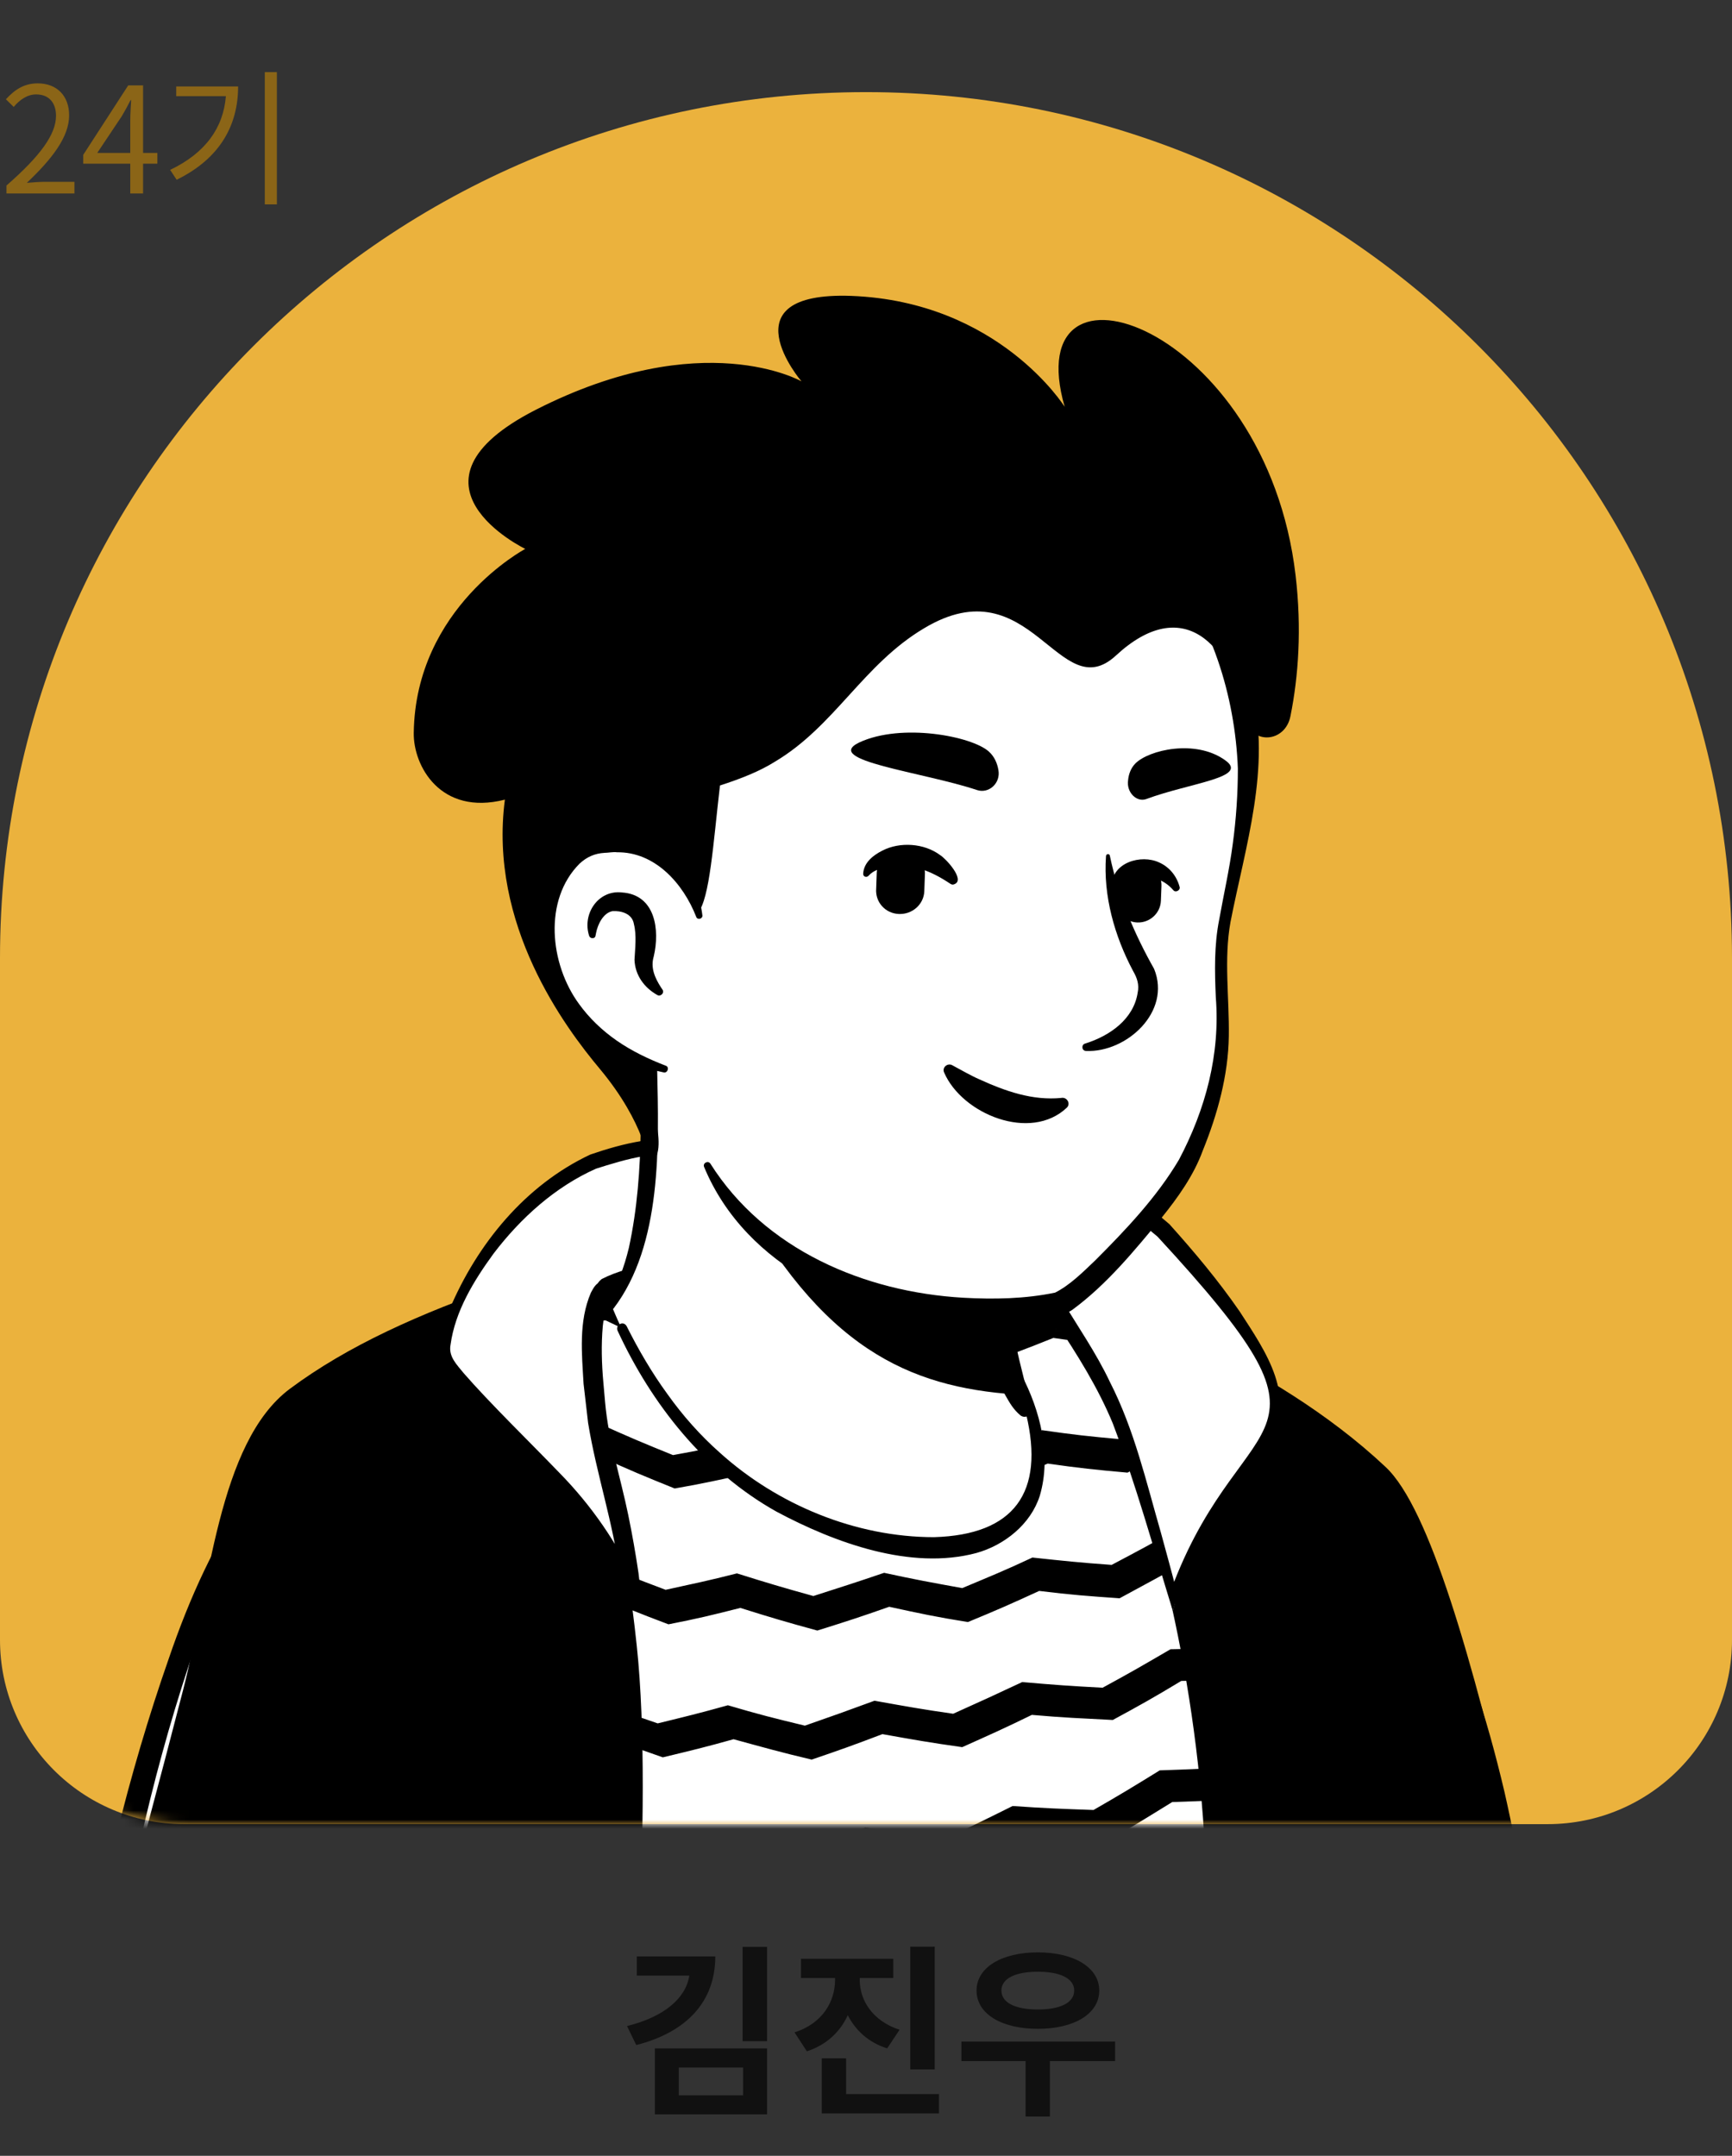 <svg width="188" height="234" viewBox="0 0 188 234" fill="none" xmlns="http://www.w3.org/2000/svg">
<rect x="0" y="0" width="188" height="234" fill="#333333" stroke="none"/>
<path d="M69.122 212.36V214.44H74.822C74.442 216.88 72.142 218.9 68.062 219.92L69.062 221.98C74.542 220.58 77.642 217.26 77.642 212.36H69.122ZM73.682 224.42H80.662V227.44H73.682V224.42ZM71.082 229.5H83.262V222.34H71.082V229.5ZM80.602 211.32V221.56H83.262V211.32H80.602ZM101.461 211.3H98.801V224.62H101.461V211.3ZM97.641 220.32C94.661 219.34 93.321 217.08 93.321 214.92V214.7H96.961V212.62H86.941V214.7H90.641V214.92C90.641 217.22 89.301 219.64 86.241 220.6L87.581 222.66C89.721 221.96 91.201 220.54 92.021 218.74C92.861 220.38 94.261 221.7 96.301 222.34L97.641 220.32ZM91.841 227.3V223.42H89.201V229.4H101.921V227.3H91.841ZM112.659 214.02C115.059 214.02 116.599 214.74 116.599 216.06C116.599 217.4 115.059 218.12 112.659 218.12C110.239 218.12 108.699 217.4 108.699 216.06C108.699 214.74 110.239 214.02 112.659 214.02ZM112.659 220.22C116.579 220.22 119.319 218.6 119.319 216.06C119.319 213.56 116.579 211.92 112.659 211.92C108.719 211.92 105.999 213.56 105.999 216.06C105.999 218.6 108.719 220.22 112.659 220.22ZM121.039 221.6H104.359V223.72H111.319V229.74H113.959V223.72H121.039V221.6Z" fill="#111111"/>
<path d="M0 104C0 52.085 42.085 10 94 10C145.915 10 188 52.085 188 104V178C188 189.046 179.046 198 168 198H20C8.954 198 0 189.046 0 178V104Z" fill="#EBB23D"/>
<mask id="mask0_322_1696" style="mask-type:alpha" maskUnits="userSpaceOnUse" x="0" y="10" width="188" height="188">
<path d="M0 10H188V178C188 189.046 179.046 198 168 198H20C8.954 198 0 189.046 0 178V10Z" fill="#D9D9D9"/>
</mask>
<g mask="url(#mask0_322_1696)">
<path d="M145.055 181.043C144.625 181.35 144.133 181.657 143.703 181.965C143.212 182.272 142.782 182.579 142.29 182.825C141.86 183.071 141.491 183.316 141.061 183.562C141 183.623 140.938 183.623 140.877 183.685C139.464 184.545 137.989 185.344 136.515 186.081C136.085 186.327 135.593 186.572 135.163 186.757C135.163 186.757 135.102 186.818 135.04 186.818C134.549 187.064 134.057 187.31 133.566 187.555C132.583 188.047 131.538 188.477 130.555 188.907C130.064 189.153 129.511 189.337 129.02 189.522C128.528 189.706 127.975 189.952 127.484 190.136C126.992 190.32 126.439 190.566 125.948 190.75C125.948 190.75 125.948 190.75 125.886 190.75C125.395 190.935 124.842 191.119 124.35 191.303C123.244 191.672 122.077 192.04 120.971 192.409C120.603 192.532 120.172 192.655 119.804 192.778C118.637 193.146 117.469 193.454 116.302 193.699C115.872 193.822 115.442 193.884 114.95 194.006C113.844 194.252 112.677 194.498 111.571 194.744C111.325 194.805 111.141 194.805 110.895 194.867C110.527 194.928 110.097 194.989 109.728 195.051C109.175 195.112 108.684 195.235 108.131 195.297C107.885 195.358 107.639 195.358 107.393 195.42C107.086 195.481 106.718 195.542 106.349 195.542C105.366 195.665 104.322 195.788 103.338 195.911C103.031 195.972 102.663 195.972 102.355 196.034H102.294C101.864 196.095 101.434 196.095 101.004 196.157C100.574 196.218 100.144 196.218 99.714 196.218C99.468 196.218 99.161 196.28 98.915 196.28C98.424 196.28 97.993 196.341 97.563 196.341C96.949 196.341 96.396 196.403 95.782 196.403C95.167 196.403 94.614 196.403 94 196.403C93.57 196.403 93.14 196.403 92.71 196.403C66.783 196.034 43.498 185.037 26.848 167.588C26.848 167.588 26.848 167.527 26.787 167.527C24.944 165.868 26.541 157.021 33.975 151.43C43.314 144.365 65.677 139.941 65.677 139.941C65.677 139.941 74.34 138.528 106.472 145.225C125.272 149.157 139.587 154.871 147.574 170.353C149.233 173.548 150.891 178.463 145.055 181.043Z" fill="white"/>
<path d="M106.656 144.549C118.452 146.945 131.047 149.525 140.754 157.328C144.011 159.97 146.161 163.84 147.943 167.588C148.803 169.431 149.663 171.336 150.339 173.363C150.707 174.715 151.26 176.251 150.953 177.848C150.892 178.278 150.523 178.831 150.216 179.139C148.803 180.552 147.267 181.412 145.731 182.518C136.699 188.784 126.316 193.208 115.565 195.542C91.604 200.765 65.677 196.71 44.604 184.115C37.6 179.876 31.149 174.715 25.62 168.633C25.005 167.895 25.005 166.667 25.005 165.868C25.067 164.025 25.558 162.243 26.173 160.584C27.647 156.775 29.552 152.966 32.808 150.324C35.143 148.727 37.662 147.375 40.242 146.269C48.352 142.829 56.892 140.433 65.677 139.45C66.415 139.388 66.537 140.433 65.8 140.556C57.383 142.276 49.028 144.856 41.225 148.358C38.399 149.771 35.388 151 33.115 153.212C30.965 155.546 29.429 158.434 28.2 161.383C27.401 163.165 26.849 165.991 27.094 167.404C30.965 172.012 35.511 176.067 40.426 179.569C67.336 198.369 108.192 199.597 136.822 183.931C139.403 182.518 141.922 180.92 144.318 179.261C145.485 178.463 146.714 177.787 147.635 176.865C147.697 176.804 147.635 176.865 147.635 176.927C147.635 176.988 147.574 177.05 147.574 177.05C147.635 176.312 147.39 175.329 147.082 174.346C145.977 170.783 144.195 167.035 142.29 163.779C139.28 158.925 134.181 155.854 129.02 153.396C125.456 151.737 121.709 150.447 117.899 149.218C114.09 147.99 110.22 146.945 106.349 146.023C105.366 145.778 105.673 144.365 106.656 144.549Z" fill="black"/>
<path d="M54.741 139.388C54.741 139.388 63.711 135.825 65.37 135.702L65.493 137.115C65.493 137.115 58.366 140.187 57.936 140.678C57.567 141.108 54.741 139.388 54.741 139.388Z" fill="#7E5D6D"/>
<path d="M165.452 219.135H10.076C10.076 219.135 14.131 190.32 23.531 170.046C30.596 154.686 44.358 144.856 56.769 140.433C60.27 139.204 62.974 137.852 65.493 137.176C65.493 137.299 76.797 135.333 85.951 136.378C100.267 137.975 114.889 142.829 115.073 142.767C122.999 144.856 132.706 150.754 146.775 162.55C162.626 175.821 165.452 219.135 165.452 219.135Z" fill="white"/>
<mask id="mask1_322_1696" style="mask-type:alpha" maskUnits="userSpaceOnUse" x="10" y="136" width="156" height="84">
<path d="M165.452 219.135H10.076C10.076 219.135 14.131 190.32 23.531 170.046C30.596 154.686 44.358 144.856 56.769 140.433C60.27 139.204 62.974 137.852 65.493 137.176C65.493 137.299 76.797 135.333 85.951 136.378C100.267 137.975 114.889 142.829 115.073 142.767C122.999 144.856 132.706 150.754 146.775 162.55C162.626 175.821 165.452 219.135 165.452 219.135Z" fill="white"/>
</mask>
<g mask="url(#mask1_322_1696)">
<path d="M42.023 135.763C45.403 135.886 47.123 135.948 50.502 135.886C53.512 137.668 54.987 138.528 58.059 140.187C61.192 140.003 62.789 139.88 65.923 139.511C69.056 140.986 70.592 141.723 73.725 143.136C76.92 142.644 78.517 142.337 81.651 141.723C84.846 142.952 86.504 143.505 89.699 144.549C92.894 143.75 94.491 143.259 97.686 142.337C101.004 143.197 102.663 143.627 105.98 144.365C109.175 143.197 110.772 142.644 113.967 141.354C117.346 141.907 119.067 142.153 122.446 142.583C125.579 141.109 127.176 140.371 130.31 138.774C133.75 138.958 135.47 139.02 138.911 139.081C141.983 137.238 143.519 136.316 146.591 134.412C150.461 134.105 152.366 133.92 156.236 133.49C155.929 134.965 155.806 135.702 155.561 137.177C152.366 137.545 150.707 137.729 147.512 137.975C144.379 139.941 142.843 140.924 139.648 142.767C136.146 142.767 134.426 142.706 130.924 142.522C127.729 144.119 126.132 144.918 122.937 146.392C119.497 145.962 117.776 145.716 114.336 145.225C111.141 146.515 109.482 147.129 106.287 148.235C102.908 147.498 101.25 147.068 97.932 146.208C94.737 147.129 93.078 147.621 89.884 148.42C86.627 147.314 84.969 146.761 81.712 145.532C78.518 146.146 76.92 146.454 73.664 146.945C70.469 145.532 68.933 144.856 65.739 143.32C62.544 143.627 60.946 143.75 57.813 143.935C54.741 142.276 53.205 141.416 50.195 139.573C47.368 139.573 45.956 139.573 43.129 139.45C42.699 138.037 42.453 137.299 42.023 135.763Z" fill="black"/>
<path d="M41.164 151.369C44.543 151.43 46.202 151.43 49.642 151.307C52.714 153.028 54.25 153.826 57.322 155.424C60.455 155.178 61.991 154.994 65.124 154.564C68.258 155.977 69.855 156.652 73.05 157.943C76.183 157.39 77.719 157.021 80.914 156.345C84.17 157.451 85.829 158.004 89.085 158.987C92.219 158.066 93.816 157.635 96.949 156.591C100.267 157.39 101.987 157.758 105.305 158.434C108.438 157.205 109.974 156.591 113.107 155.239C116.548 155.731 118.207 155.915 121.647 156.222C124.719 154.686 126.255 153.888 129.327 152.229C132.767 152.352 134.549 152.352 137.99 152.29C141 150.447 142.475 149.464 145.485 147.498C149.356 147.13 151.322 146.945 155.192 146.392C154.947 147.867 154.885 148.604 154.639 150.017C151.383 150.447 149.786 150.632 146.591 150.939C143.519 152.966 142.045 153.949 138.973 155.854C135.471 155.915 133.689 155.915 130.187 155.792C127.054 157.451 125.518 158.25 122.384 159.847C118.944 159.54 117.162 159.356 113.722 158.864C110.588 160.216 108.991 160.83 105.796 162.059C102.417 161.383 100.697 161.015 97.318 160.216C94.123 161.26 92.587 161.69 89.392 162.612C86.075 161.629 84.416 161.076 81.16 159.97C77.965 160.646 76.429 161.015 73.234 161.567C70.039 160.277 68.381 159.601 65.186 158.127C62.053 158.496 60.455 158.68 57.322 158.987C54.188 157.39 52.653 156.53 49.581 154.809C46.754 154.871 45.341 154.932 42.577 154.871C41.962 153.519 41.717 152.782 41.164 151.369Z" fill="black"/>
<path d="M40.303 166.728C43.621 166.667 45.341 166.605 48.72 166.482C51.792 168.141 53.389 168.94 56.523 170.414C59.595 170.046 61.131 169.861 64.203 169.37C67.397 170.721 68.995 171.336 72.251 172.565C75.323 171.889 76.859 171.582 79.992 170.783C83.31 171.827 84.969 172.319 88.286 173.24C91.358 172.257 92.894 171.766 95.966 170.721C99.345 171.459 101.065 171.766 104.444 172.38C107.516 171.09 109.052 170.476 112.063 169.063C115.503 169.431 117.223 169.616 120.664 169.861C123.674 168.264 125.21 167.465 128.159 165.745C131.661 165.745 133.382 165.745 136.884 165.622C139.833 163.717 141.307 162.734 144.195 160.768C148.065 160.338 150.031 160.093 153.902 159.478C153.718 160.891 153.656 161.629 153.533 163.103C150.277 163.595 148.68 163.84 145.423 164.209C142.474 166.236 140.939 167.281 137.99 169.185C134.426 169.308 132.644 169.37 129.142 169.308C126.071 171.029 124.596 171.827 121.524 173.486C118.022 173.24 116.302 173.117 112.8 172.687C109.728 174.1 108.192 174.776 105.059 176.066C101.618 175.514 99.898 175.145 96.519 174.408C93.386 175.514 91.85 176.005 88.716 176.988C85.337 176.066 83.678 175.575 80.361 174.531C77.227 175.329 75.692 175.698 72.558 176.312C69.302 175.084 67.643 174.408 64.448 173.056C61.315 173.548 59.779 173.732 56.646 174.1C53.451 172.565 51.915 171.766 48.782 170.107C46.017 170.23 44.604 170.291 41.839 170.353C41.163 168.94 40.918 168.202 40.303 166.728Z" fill="black"/>
<path d="M39.382 182.026C42.7 181.903 44.358 181.78 47.676 181.535C50.809 183.132 52.407 183.869 55.601 185.282C58.612 184.852 60.148 184.606 63.22 184.053C66.476 185.344 68.135 185.958 71.391 187.064C74.401 186.327 75.937 185.958 79.009 185.098C82.327 186.081 84.047 186.511 87.365 187.31C90.375 186.265 91.911 185.712 94.922 184.606C98.362 185.221 100.021 185.528 103.462 186.019C106.472 184.668 107.947 183.992 110.957 182.579C114.459 182.886 116.179 183.009 119.681 183.193C122.63 181.596 124.105 180.736 127.054 179.016C130.556 178.954 132.337 178.893 135.839 178.708C138.727 176.804 140.14 175.821 142.966 173.793C146.898 173.302 148.864 172.995 152.735 172.319C152.612 173.732 152.612 174.469 152.489 175.882C149.233 176.435 147.635 176.681 144.379 177.111C141.492 179.2 140.017 180.183 137.13 182.149C133.566 182.333 131.784 182.395 128.221 182.456C125.272 184.238 123.736 185.098 120.787 186.695C117.285 186.511 115.503 186.45 112.001 186.142C108.991 187.617 107.455 188.293 104.445 189.644C100.943 189.153 99.222 188.846 95.782 188.231C92.71 189.399 91.174 189.952 88.102 190.996C84.723 190.197 83.003 189.706 79.624 188.784C76.552 189.644 75.016 190.013 71.944 190.75C68.626 189.583 66.968 189.03 63.65 187.74C60.578 188.293 59.042 188.538 55.97 188.969C52.714 187.494 51.117 186.757 47.983 185.159C45.218 185.405 43.867 185.467 41.102 185.589C40.426 184.176 40.058 183.439 39.382 182.026Z" fill="black"/>
<path d="M38.522 197.14C41.778 196.894 43.437 196.771 46.754 196.403C49.949 197.877 51.546 198.614 54.803 199.966C57.813 199.474 59.288 199.167 62.298 198.553C65.616 199.72 67.274 200.335 70.592 201.379C73.603 200.58 75.077 200.15 78.026 199.229C81.405 200.089 83.125 200.519 86.504 201.256C89.454 200.15 90.928 199.597 93.939 198.369C97.379 198.922 99.099 199.167 102.601 199.597C105.55 198.184 106.963 197.508 109.912 196.034C113.414 196.28 115.196 196.341 118.698 196.464C121.586 194.805 122.999 193.945 125.886 192.163C129.45 192.04 131.17 191.979 134.733 191.733C137.498 189.767 138.911 188.784 141.676 186.757C145.608 186.204 147.574 185.897 151.506 185.159C151.444 186.572 151.444 187.248 151.383 188.661C148.127 189.276 146.529 189.522 143.273 190.013C140.447 192.102 139.034 193.146 136.208 195.112C132.644 195.42 130.801 195.481 127.238 195.604C124.35 197.386 122.876 198.307 119.988 199.966C116.425 199.905 114.643 199.843 111.08 199.597C108.131 201.133 106.656 201.809 103.707 203.222C100.205 202.792 98.423 202.546 94.921 201.993C91.911 203.222 90.436 203.775 87.426 204.881C83.986 204.144 82.265 203.714 78.825 202.854C75.814 203.775 74.278 204.205 71.268 205.004C67.889 203.959 66.23 203.406 62.851 202.178C59.84 202.792 58.304 203.099 55.294 203.591C52.038 202.239 50.379 201.502 47.123 200.027C44.419 200.335 43.068 200.457 40.365 200.642C39.627 199.29 39.259 198.553 38.522 197.14Z" fill="black"/>
</g>
<path d="M166.62 220.179C120.48 220.302 55.601 220.793 10.137 220.671C9.216 220.671 8.417 219.81 8.601 218.889C10.813 205.68 13.885 192.716 18.309 180.06C22.916 166.544 29.367 156.099 41.225 147.744C46.693 143.812 52.837 141.047 59.103 138.835C61.131 138.037 63.22 137.176 65.431 136.562L66.046 136.992V136.931C66.046 136.624 65.431 136.439 65.616 136.501V136.439C65.677 136.316 65.8 136.255 65.862 136.132C66.537 135.395 67.52 135.149 68.503 135.088C69.548 134.965 70.592 134.842 71.698 134.719C75.937 134.227 80.238 134.105 84.539 134.535C88.839 135.026 92.956 135.825 97.133 136.746C103.154 138.098 109.114 140.064 115.012 141.846L115.196 141.907H115.258C115.258 141.907 115.319 141.907 115.258 141.907C115.258 141.907 115.196 141.907 115.135 141.907C115.073 141.907 115.012 141.907 114.95 141.969H115.38C123.49 144.119 130.494 148.788 137.252 153.642C140.57 156.099 143.826 158.618 147.021 161.26C150.339 163.841 152.919 167.404 154.946 171.09C158.94 178.401 161.397 186.45 163.302 194.498C165.022 202.055 166.251 209.735 167.05 217.414L167.111 218.213L167.173 218.582V218.766C167.05 219.319 166.865 219.872 166.62 220.179ZM164.285 218.029C164.039 218.275 163.794 218.766 163.855 219.073V219.012V218.827V218.459C162.811 206.601 160.845 194.744 157.158 183.439C154.639 176.067 151.383 168.264 145.239 163.288C139.034 158.127 132.583 153.027 125.579 148.973C122.077 147.007 118.452 145.225 114.705 144.242L115.626 144.18C115.503 144.303 114.95 144.303 114.889 144.242C111.264 143.505 106.288 141.6 102.724 140.433C97.748 138.774 92.587 137.914 87.365 137.484C82.204 136.992 77.043 137.422 71.944 137.975C70.899 138.098 69.855 138.159 68.872 138.282C67.766 138.528 66.599 138.467 65.616 137.668C65.616 137.668 65.616 137.668 65.554 137.668H65.493C65.616 137.729 65.001 137.545 65.063 137.238V137.176L65.677 137.607C63.588 138.159 61.622 139.143 59.533 139.941C57.506 140.801 55.417 141.477 53.39 142.399C45.464 145.962 38.215 151.246 32.501 157.881C26.664 164.455 23.224 172.565 20.459 180.859C16.343 193.331 13.516 206.356 11.673 219.319L10.137 217.537C54.68 217.599 119.067 217.783 164.285 218.029Z" fill="black"/>
<path d="M40.487 219.135L37.723 196.341" stroke="#544D4D" stroke-width="3" stroke-miterlimit="10" stroke-linecap="round" stroke-linejoin="round"/>
<path d="M147.82 188.6C147.82 188.6 145.977 193.085 146.53 197.57C147.083 202.055 148.68 208.629 146.407 219.135" stroke="#544D4D" stroke-width="3" stroke-miterlimit="10" stroke-linecap="round" stroke-linejoin="round"/>
<path d="M54.741 139.388C55.909 139.02 57.936 139.388 58.55 140.433C60.947 144.365 66.722 155.854 69.118 178.647C71.022 196.464 68.135 228.535 68.135 228.535L8.479 225.709C8.479 225.709 14.684 203.591 19.906 183.316C22.732 172.38 23.654 156.591 31.456 150.754C37.723 146.085 45.526 142.583 54.741 139.388Z" fill="black"/>
<path d="M116.548 143.136C116.548 143.136 135.532 178.831 130.003 226.507H170.982C170.982 226.507 169.507 221.285 164.347 199.352C159.8 180.183 155.192 163.718 150.4 159.233C137.867 147.437 120.111 141.6 120.111 141.6C120.111 141.6 118.084 142.583 116.548 143.136Z" fill="black"/>
<path d="M116.548 143.136L115.073 142.706C115.073 142.706 117.224 141.662 118.145 141.047L118.698 140.74C118.698 140.74 121.647 142.092 122.692 142.583C123.736 143.075 119.067 145.348 119.067 145.348C119.067 145.348 116.732 143.198 116.548 143.136Z" fill="#7E5D6D"/>
<path d="M68.442 172.933C68.442 172.933 66.353 166.974 61.622 161.69C57.26 156.775 49.273 149.157 48.72 147.437C48.352 146.269 48.843 144.119 49.949 141.6C52.283 136.255 57.506 129.251 64.387 126.118C81.098 120.22 83.678 130.726 83.924 134.043C83.986 134.965 65.616 138.958 65.677 139.88V139.941C65.677 139.941 62.851 140.863 64.878 154.932C65.37 158.373 67.52 164.394 68.442 172.933Z" fill="white"/>
<path d="M68.626 173.855C68.196 173.916 67.643 173.609 67.52 173.179L67.459 173.056L67.397 172.872C66.107 169.616 64.326 166.544 62.175 163.779C57.813 158.373 52.407 154.011 48.229 148.42C48.106 148.235 47.983 148.051 47.922 147.805C47.369 145.901 48.167 143.873 48.782 142.153C51.792 135.026 57.014 128.637 64.08 125.319C65.862 124.705 67.766 124.152 69.671 123.844C73.48 123.169 77.903 123.353 81.037 125.995C83.433 128.022 84.662 130.971 84.969 134.043C85.03 134.658 84.416 135.088 83.986 135.333C78.518 137.422 72.128 138.405 66.66 140.433C66.599 140.494 66.476 140.494 66.476 140.556C66.476 140.556 66.476 140.556 66.599 140.433C66.66 140.31 66.783 140.126 66.783 139.941C66.783 139.818 66.783 140.003 66.783 140.003L66.169 140.863C66.23 140.863 66.292 140.801 66.292 140.801C66.292 140.801 66.23 140.863 66.23 140.924C65.677 141.784 65.554 142.89 65.431 143.935C65.247 145.962 65.309 148.051 65.493 150.078L65.677 152.167C66.046 156.407 67.336 160.277 68.196 164.455C68.626 166.544 68.995 168.633 69.302 170.722C69.364 171.152 69.425 171.705 69.425 172.196C69.179 172.749 68.872 173.302 68.626 173.855ZM68.258 172.012C68.073 171.766 67.705 171.582 67.459 171.582C67.397 171.582 67.336 171.52 67.336 171.459L67.275 170.967C66.599 165.377 64.756 160.093 63.834 154.441C63.711 153.396 63.465 151.246 63.343 150.201C63.158 146.945 62.79 143.443 64.141 140.31C64.448 139.757 64.633 139.327 65.37 139.02L64.694 139.941C64.694 139.88 64.694 139.818 64.694 139.818C64.694 139.45 65.063 139.02 65.309 138.835C66.967 137.975 68.749 137.607 70.531 137.054C74.463 135.886 79.501 134.842 83.249 133.367C83.249 133.367 83.249 133.367 83.126 133.49L83.064 133.552C83.003 133.613 82.941 133.736 82.941 133.859C82.941 133.92 82.941 134.043 82.941 134.043C82.757 131.524 81.651 128.882 79.685 127.285C76.982 125.012 73.234 124.95 69.855 125.503C68.196 125.749 66.046 126.425 64.694 126.855C60.271 128.821 56.523 132.2 53.574 136.071C51.424 139.02 49.396 142.337 48.905 145.962C48.659 147.252 49.581 148.112 50.318 149.034C53.144 152.29 57.69 156.714 60.701 159.847C64.203 163.41 67.152 167.65 69.118 172.196L69.179 172.319C69.179 172.135 68.626 171.889 68.258 172.012Z" fill="black"/>
<path d="M127.299 174.838C127.299 174.838 123.183 158.864 121.156 153.765C119.128 148.727 115.319 143.013 115.135 142.706C109.298 133.244 109.482 129.128 111.387 127.469C113.291 125.81 117.899 126.118 126.378 133.552C127.914 135.272 137.068 145.593 138.051 151.246C138.604 154.379 136.884 156.591 134.549 159.847C132.153 163.165 129.204 167.527 127.299 174.838Z" fill="white"/>
<path d="M127.299 174.838C125.21 168.08 123.306 161.137 120.787 154.502C119.19 150.631 116.916 147.007 114.582 143.505C112.308 139.757 109.912 135.886 109.298 131.463C108.745 127.285 111.756 124.889 115.749 125.933C120.111 127.101 123.613 130.05 126.931 132.876C129.634 135.886 132.214 138.958 134.549 142.337C137.375 146.699 141 151.799 137.498 156.837C135.901 159.356 133.873 161.629 132.276 164.148C130.125 167.465 128.467 171.029 127.299 174.838ZM127.299 173.916C127.176 173.609 126.992 173.548 126.869 173.363C127.054 172.811 127.238 172.258 127.422 171.766C135.163 151.86 147.205 157.574 125.641 134.228C122.937 131.954 119.128 128.821 115.319 127.838C112.554 127.162 110.834 128.391 111.203 131.278C112.308 138.282 117.531 143.75 120.48 150.017C123.122 155.178 124.412 160.83 126.009 166.36C126.378 167.711 127.361 171.275 127.668 172.565C127.791 172.995 128.037 173.916 128.159 174.408V174.469C128.037 174.101 127.545 173.855 127.299 173.916Z" fill="black"/>
<path d="M112.431 160.892C111.141 167.22 102.785 171.029 88.716 165.315C74.094 159.417 67.766 145.348 66.168 141.17C74.831 124.95 68.81 113.707 68.81 113.707C88.778 111.987 106.226 135.333 106.226 135.333L108.929 146.884C109.175 147.867 109.666 148.727 110.404 149.341C111.694 151.614 113.23 156.837 112.431 160.892Z" fill="white"/>
<path d="M65.862 141.354C67.029 139.573 67.766 137.484 68.258 135.456C69.179 131.217 69.487 126.916 69.548 122.616V121.018C69.364 119.421 68.811 117.762 68.196 116.288C67.398 114.322 70.285 113.093 71.207 115.059C71.33 115.305 71.33 115.735 71.33 115.98C71.514 124.336 71.883 135.088 66.599 142.03C66.23 142.399 65.493 141.846 65.862 141.354Z" fill="black"/>
<path d="M106.902 135.211C107.823 135.764 108.131 136.501 108.254 137.238C108.622 138.713 108.499 140.31 108.868 141.846C109.175 143.32 110.097 144.733 110.342 146.269C110.65 147.867 111.571 151.246 111.94 152.905C112.063 153.273 111.817 153.703 111.387 153.765C111.141 153.826 110.957 153.765 110.773 153.642C109.974 152.966 109.605 152.29 109.114 151.43C108.315 149.956 107.762 148.604 107.271 146.945C106.84 145.471 107.025 143.873 106.656 142.337C106.349 140.863 105.489 139.45 105.182 137.914C104.997 137.177 104.936 136.378 105.489 135.456C105.857 135.088 106.472 134.965 106.902 135.211Z" fill="black"/>
<path d="M111.326 151.43C99.591 150.816 90.007 147.129 80.668 130.48C88.532 137.422 97.81 140.064 107.578 141.293L108.868 146.945C109.114 147.928 110.589 150.816 111.326 151.43Z" fill="black"/>
<path d="M110.835 149.157C112.923 153.089 114.152 158.004 112.862 162.366C111.879 165.438 109.053 167.711 105.981 168.571C98.854 170.476 90.621 167.465 84.293 164.086C76.491 159.724 70.716 152.413 67.029 144.426C66.784 143.812 67.644 143.32 68.012 143.935C69.302 146.515 70.777 149.034 72.436 151.307C74.095 153.642 75.999 155.792 78.15 157.697C84.416 163.349 92.895 166.851 101.373 166.851C110.097 166.605 113.415 161.997 111.387 153.519C111.08 152.167 110.589 150.754 109.913 149.587C109.544 149.095 110.466 148.543 110.835 149.157Z" fill="black"/>
<path d="M134.611 75.37C135.716 80.531 136.269 84.709 133.259 98.471C130.31 112.171 137.498 114.997 120.48 136.931C113.537 145.901 96.703 143.382 83.064 134.105C78.456 130.971 76.49 122.923 73.05 117.209C70.347 112.724 69.118 117.394 65.554 113.523C60.701 108.239 54.864 97.611 57.752 78.811C62.421 48.337 86.566 44.774 104.445 48.153C122.446 51.593 131.662 61.792 134.611 75.37Z" fill="white"/>
<path d="M68.626 118.991C67.213 116.595 65.37 114.506 63.65 112.294C61.991 110.021 60.639 107.502 59.533 104.922C52.222 86.982 55.048 61.731 72.988 51.163C80.422 46.863 89.392 45.818 97.748 46.494C115.626 47.784 132.03 56.017 135.901 74.94C137.99 83.296 135.163 91.897 133.566 100.068C132.829 104.123 133.443 108.301 133.382 112.479C133.32 116.718 132.153 120.957 130.556 124.889C129.573 127.592 127.852 129.988 126.071 132.2C123.122 135.763 120.173 139.388 116.425 142.153C115.565 142.767 114.029 143.075 112.984 143.197C110.097 143.628 107.271 143.75 104.383 143.566C93.079 143.075 80.975 137.607 76.429 126.671C76.245 126.241 76.859 125.933 77.105 126.302C83.003 135.641 93.816 140.248 104.567 140.863C107.885 141.047 111.264 140.986 114.52 140.31C116.118 139.511 117.531 138.098 118.882 136.808C122.2 133.49 125.579 129.927 127.975 125.872C130.863 120.404 132.46 114.445 131.969 108.239C131.846 105.475 131.784 102.587 132.337 99.822C132.829 97.058 133.443 94.416 133.812 91.59C134.18 88.886 134.365 86.122 134.365 83.418C134.058 75.493 131.477 67.322 126.439 61.178C115.319 47.354 89.024 43.73 74.217 53.191C64.879 58.966 60.516 69.779 59.103 80.285C56.953 92.88 57.567 105.29 67.582 114.445L70.531 117.516C71.698 118.868 69.609 120.465 68.626 118.991Z" fill="black"/>
<path d="M75.876 99.454C75.876 99.454 73.971 90.238 65.001 91.344C57.26 92.327 54.557 110.881 72.128 116.042" fill="white"/>
<path d="M71.329 107.994C69.916 107.195 68.933 105.843 68.872 104.184C68.933 102.956 69.118 101.543 68.81 100.314C68.626 99.147 67.397 98.839 66.476 98.901C65.493 99.085 64.878 100.314 64.694 101.297C64.694 101.358 64.633 101.543 64.633 101.604C64.571 101.911 64.08 101.911 63.957 101.604C63.158 99.208 64.94 96.566 67.52 96.873C71.145 97.119 71.636 100.928 70.961 103.816C70.592 105.045 71.084 106.15 71.759 107.195L71.882 107.379C72.189 107.748 71.698 108.239 71.329 107.994Z" fill="black"/>
<path d="M120.48 92.941C121.401 97.303 123.121 101.358 125.272 105.167C127.176 109.837 122.261 114.26 117.899 114.076C117.408 114.076 117.346 113.4 117.776 113.277C120.541 112.417 123.06 110.574 123.49 107.748C123.674 106.888 123.429 106.15 122.999 105.413C120.971 101.604 119.742 97.242 120.05 92.941C120.05 92.634 120.48 92.634 120.48 92.941Z" fill="black"/>
<path d="M75.569 99.515C74.156 95.89 71.084 92.45 66.967 92.511C66.599 92.45 65.984 92.573 65.616 92.573C64.571 92.634 63.711 93.003 62.912 93.74C58.98 97.672 59.656 104.614 62.851 108.977C63.957 110.512 65.37 111.864 66.967 112.97C68.565 114.076 70.346 114.936 72.251 115.673C72.681 115.796 72.497 116.472 72.067 116.41C67.95 115.55 64.018 113.523 61.315 110.144C57.137 105.106 56.277 96.689 61.254 91.774C62.359 90.791 63.895 90.054 65.431 90.054C65.923 90.054 66.66 89.931 67.152 90.054C69.732 90.177 72.189 91.467 73.787 93.494C75.2 95.214 75.999 97.303 76.244 99.392C76.244 99.761 75.692 99.884 75.569 99.515Z" fill="black"/>
<path d="M115.81 120.22C111.878 123.967 104.444 120.957 102.478 116.411C102.233 115.858 102.847 115.366 103.338 115.612C104.383 116.165 105.304 116.718 106.287 117.148C109.114 118.438 112.063 119.482 115.196 119.175C115.81 119.052 116.24 119.79 115.81 120.22Z" fill="black"/>
<path d="M97.564 99.208C96.089 99.147 94.983 97.918 95.106 96.443L95.167 94.723C95.229 93.248 96.458 92.143 97.932 92.265C99.407 92.327 100.513 93.556 100.39 95.03L100.328 96.75C100.267 98.163 99.038 99.269 97.564 99.208Z" fill="black"/>
<path d="M123.429 100.129C122.077 100.068 121.032 98.901 121.094 97.549L121.155 95.952C121.217 94.6 122.384 93.556 123.736 93.617C125.087 93.678 126.132 94.846 126.07 96.198L126.009 97.795C125.947 99.147 124.78 100.191 123.429 100.129Z" fill="black"/>
<path d="M103.093 95.89C101.065 94.538 98.854 93.617 96.396 94.108C95.597 94.231 94.799 94.477 94.307 95.03C94.123 95.276 93.693 95.214 93.693 94.846C93.754 93.617 94.799 92.818 95.782 92.327C97.686 91.344 100.328 91.528 102.048 92.818C102.663 93.187 104.752 95.46 103.646 95.951C103.4 96.074 103.277 96.013 103.093 95.89Z" fill="black"/>
<path d="M120.664 96.198C120.664 93.617 123.859 92.695 125.825 93.617C126.931 94.109 127.729 95.092 128.037 96.259C128.159 96.627 127.607 96.935 127.361 96.627C126.316 95.399 124.535 94.784 123.122 95.522C122.692 95.767 122.63 95.952 122.507 96.198C122.507 97.426 120.726 97.365 120.664 96.198Z" fill="black"/>
<path d="M106.042 85.753C107.332 86.183 108.622 85.016 108.376 83.603C108.254 82.865 107.946 82.128 107.332 81.575C105.489 79.916 97.871 78.442 93.263 80.592C89.208 82.558 100.144 83.787 106.042 85.753Z" fill="black"/>
<path d="M124.412 86.736C123.368 87.105 122.262 85.999 122.446 84.709C122.507 84.033 122.753 83.357 123.245 82.865C124.719 81.391 129.757 80.224 132.952 82.497C135.717 84.401 129.204 84.954 124.412 86.736Z" fill="black"/>
<path d="M140.631 62.468C137.437 35.189 110.342 25.974 115.565 44.159C115.565 44.159 108.438 32.732 92.403 32.118C78.641 31.626 86.996 41.395 86.996 41.395C86.996 41.395 76.306 35.251 58.182 44.467C42.392 52.515 57.014 59.58 57.014 59.58C57.014 59.58 45.095 65.908 44.911 79.548C44.85 83.111 47.799 88.579 54.803 86.797C53.021 100.375 61.315 111.495 65.124 116.042C70.039 121.94 70.469 126.425 70.469 126.425C72.988 125.012 70.039 118.684 70.101 115.366C54.741 109.468 57.506 92.327 65.001 91.344C72.865 90.361 75.323 97.365 75.753 99.085C77.043 97.549 77.412 91.59 78.149 85.261C80.422 84.524 82.45 83.725 84.109 82.681C90.621 78.81 93.693 72.114 100.328 68.182C111.94 61.239 114.95 76.906 121.156 71.131C128.344 64.495 133.566 69.779 135.163 77.95C135.778 80.899 139.525 80.653 140.078 77.704C140.939 73.404 141.307 68.243 140.631 62.468Z" fill="black"/>
</g>
<path d="M0.704 21H8.08V19.736H4.832C4.24 19.736 3.52 19.8 2.912 19.848C5.664 17.24 7.504 14.856 7.504 12.52C7.504 10.424 6.192 9.048 4.096 9.048C2.608 9.048 1.6 9.736 0.64 10.776L1.488 11.608C2.128 10.84 2.96 10.248 3.92 10.248C5.376 10.248 6.08 11.224 6.08 12.568C6.08 14.584 4.384 16.92 0.704 20.136V21ZM10.555 16.6L13.227 12.6C13.563 12.024 13.883 11.448 14.171 10.872H14.235C14.203 11.48 14.139 12.424 14.139 13V16.6H10.555ZM17.083 16.6H15.531V9.272H13.915L9.035 16.808V17.768H14.139V21H15.531V17.768H17.083V16.6ZM19.126 9.384V10.44H24.518C24.246 13.848 22.326 16.6 18.47 18.44L19.174 19.512C23.942 17.176 25.846 13.528 25.846 9.384H19.126ZM28.742 7.832V22.184H30.054V7.832H28.742Z" fill="#8B6517"/>
</svg>
